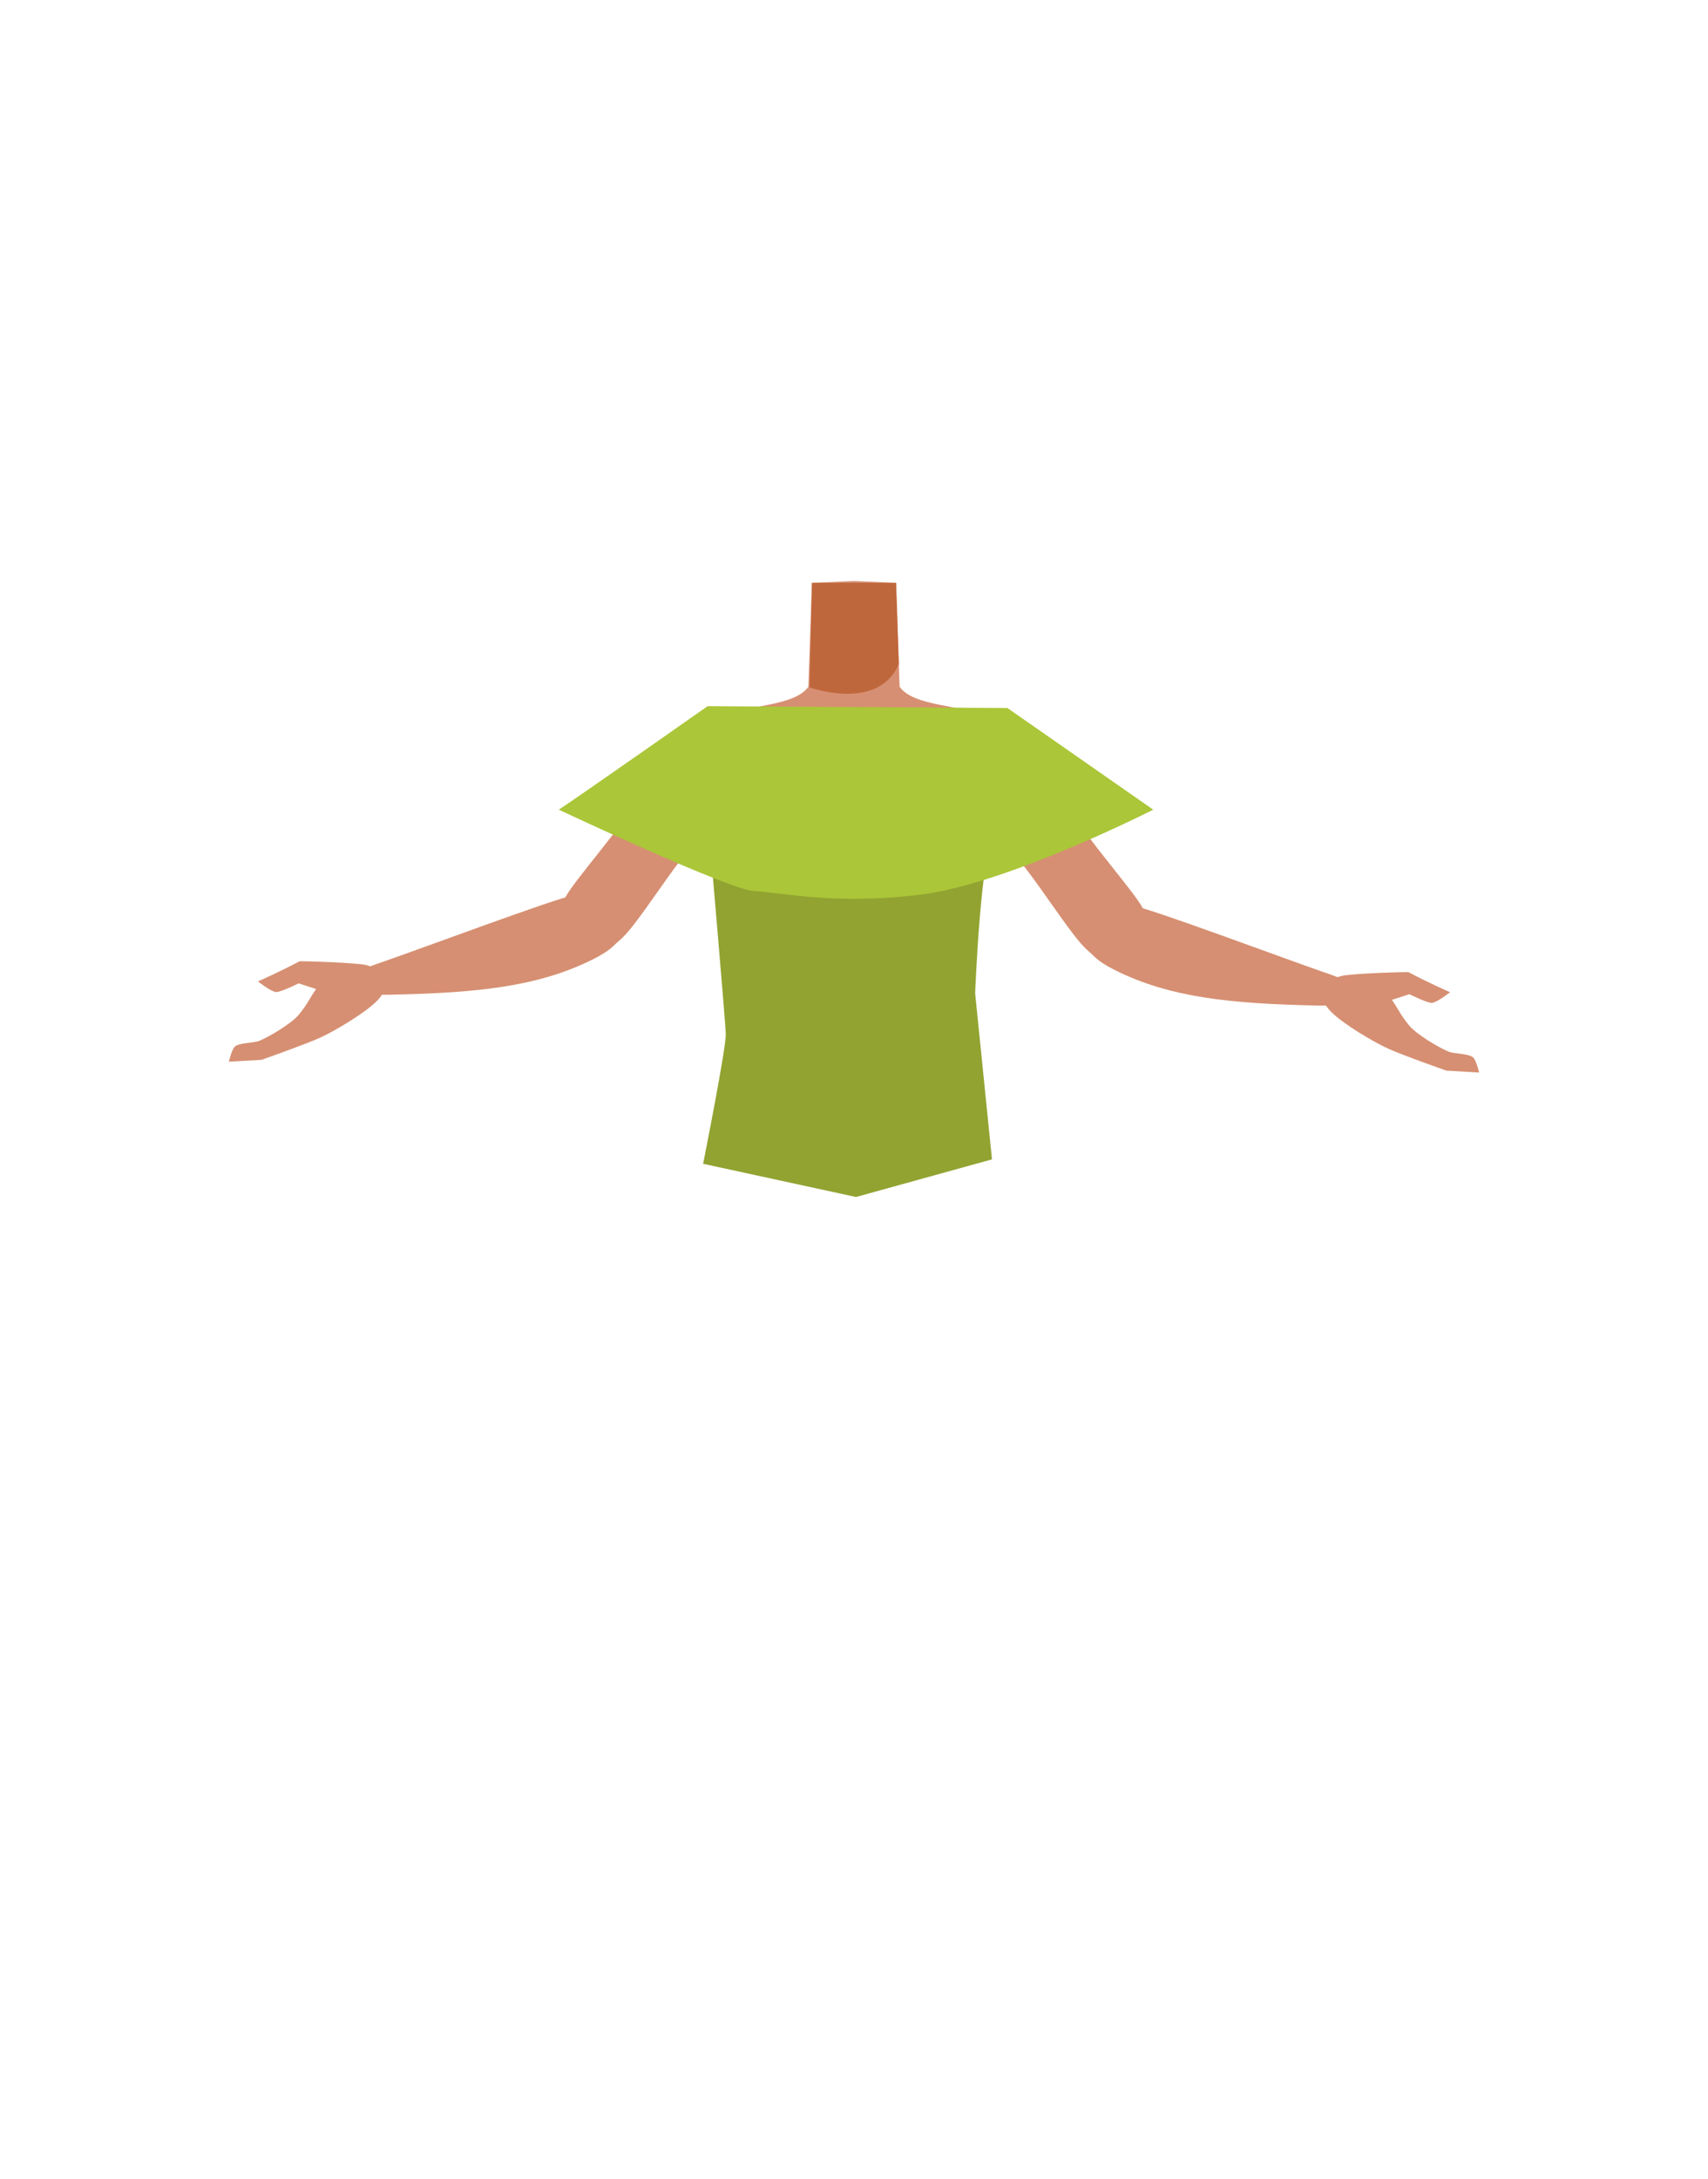 <svg xmlns="http://www.w3.org/2000/svg" viewBox="0 0 788 1005"><defs><style>.cls-1{fill:#d68f72;}.cls-2{fill:#bf673c;}.cls-3{fill:#92a331;}.cls-4{fill:#abc638;}</style></defs><g id="Calque_10" data-name="Calque 10"><path class="cls-1" d="M355,349c-4.3,21.54-18,24.69-25.91,30.89-12.62,9.84-29.26,38.17-39.71,50.2-4.93,5.67-18.47,17-27.07,9.21h0c-10.65-10.56-2.95-23.87,1.28-29.79,8.62-12,28.34-34.49,34.89-47.78,4.89-9.91,7.65-20.68,23.11-29.78,0,0,15.3-10.16,26.26-3,7,4.6,8.93,11.19,7.15,20.06Z"/><path class="cls-1" d="M285.21,424.14c-3.9-14.54-15.19-11.82-21.43-11-6.72.91-68.8,24.06-85.79,29.94-9.6,3.32-14.8,4.84-13.37,10.71,1.3,5.34,11.73,5,15.83,4.92,38.51-.84,67.55-3.41,93.37-16.45C290.77,433.74,286.21,427.86,285.21,424.14Z"/><path class="cls-1" d="M138.15,443.32c-7.6,4.14-19.14,9.26-19.14,9.26s5.85,4.62,8.28,4.9c2,.23,10.47-4,10.47-4l8.08,2.61c-3.19,4.53-3.82,6.8-8,11.86-3.22,3.9-13.27,10-18.12,12-2.64,1.08-9,.86-11.22,2.57-1.58,1.22-2.91,7.09-2.91,7.09l15.09-.87s20.64-7.26,27.21-10.3c7-3.24,20.41-11.28,25.75-16.6,1.72-1.71,5-5.13,3.87-10.08-1-4.26-5.44-5.83-8.3-6.66C164.75,443.89,138.48,443.14,138.15,443.32Z"/><path class="cls-1" d="M433.05,354c4.3,21.54,18,24.69,25.91,30.89,12.62,9.84,29.26,38.17,39.71,50.2,4.93,5.67,18.47,17,27.07,9.21h0c10.65-10.56,3-23.87-1.28-29.79-8.62-12-28.34-34.49-34.89-47.78-4.89-9.91-7.65-20.68-23.11-29.78,0,0-15.3-10.16-26.26-3-7,4.6-8.93,11.19-7.15,20.06Z"/><path class="cls-1" d="M502.79,429.14c3.9-14.54,15.19-11.82,21.43-11,6.72.91,68.8,24.06,85.79,29.94,9.6,3.32,14.8,4.84,13.37,10.71-1.3,5.34-11.73,5-15.83,4.92-38.51-.84-67.55-3.41-93.37-16.45C497.23,438.74,501.79,432.86,502.79,429.14Z"/><path class="cls-1" d="M649.85,448.32c7.59,4.14,19.14,9.26,19.14,9.26s-5.85,4.62-8.28,4.9c-2,.23-10.47-4-10.47-4l-8.08,2.61c3.19,4.53,3.82,6.8,8,11.86,3.22,3.9,13.27,10,18.12,12,2.64,1.08,9,.86,11.22,2.57,1.58,1.22,2.91,7.09,2.91,7.09l-15.09-.87s-20.64-7.26-27.21-10.3c-7-3.24-20.41-11.28-25.75-16.6-1.72-1.71-5-5.13-3.87-10.08,1-4.26,5.44-5.83,8.3-6.66C623.25,448.89,649.52,448.14,649.85,448.32Z"/><path class="cls-1" d="M394,419c-5.48-3.57-8-.63-13.73,2.52-9.75,5.34-15.83,23.72-26.67,26.21-3.85.89-12.68-15.07-13.71-21.32-1.53-9.32,2.52-27.51-8.39-36.85-9.24-7.91-21.45-3.68-25.46-16.3-7-22,13.45-38.48,23.4-42.34,15.17-5.88,37.14-5.1,43.52-14.23l.94-27.7.69-20.19,18.32-.81h2.18l18.32.81L414.1,289l.94,27.7c6.38,9.13,28.35,8.35,43.52,14.23,9.95,3.86,30.39,20.37,23.4,42.34-4,12.62-16.22,8.39-25.46,16.3-10.91,9.34-6.86,27.53-8.39,36.85-1,6.25-9.86,22.21-13.71,21.32-10.84-2.49-16.92-20.87-26.67-26.21-5.74-3.15-8.25-6.09-13.73-2.52"/><path class="cls-2" d="M373.51,317s31.77,11.4,41.17-10.81l-1.27-37.39H374.59Z"/><path class="cls-3" d="M324.39,536.69s10.65-53.36,10.46-59.93c-.14-5.06-7.26-87.54-7.26-87.54s137.73-8.63,131.37-4.31-9.07,73.17-9.07,73.17l7.77,76.57L394.93,552"/><path class="cls-4" d="M257.8,373.39c9.47-6.17,68.66-47.73,68.66-47.73l138.29.83,67.31,46.9s-66.91,34-106.73,39.09-66-1.07-77.43-1.58S257.8,373.39,257.8,373.39Z"/></g></svg>